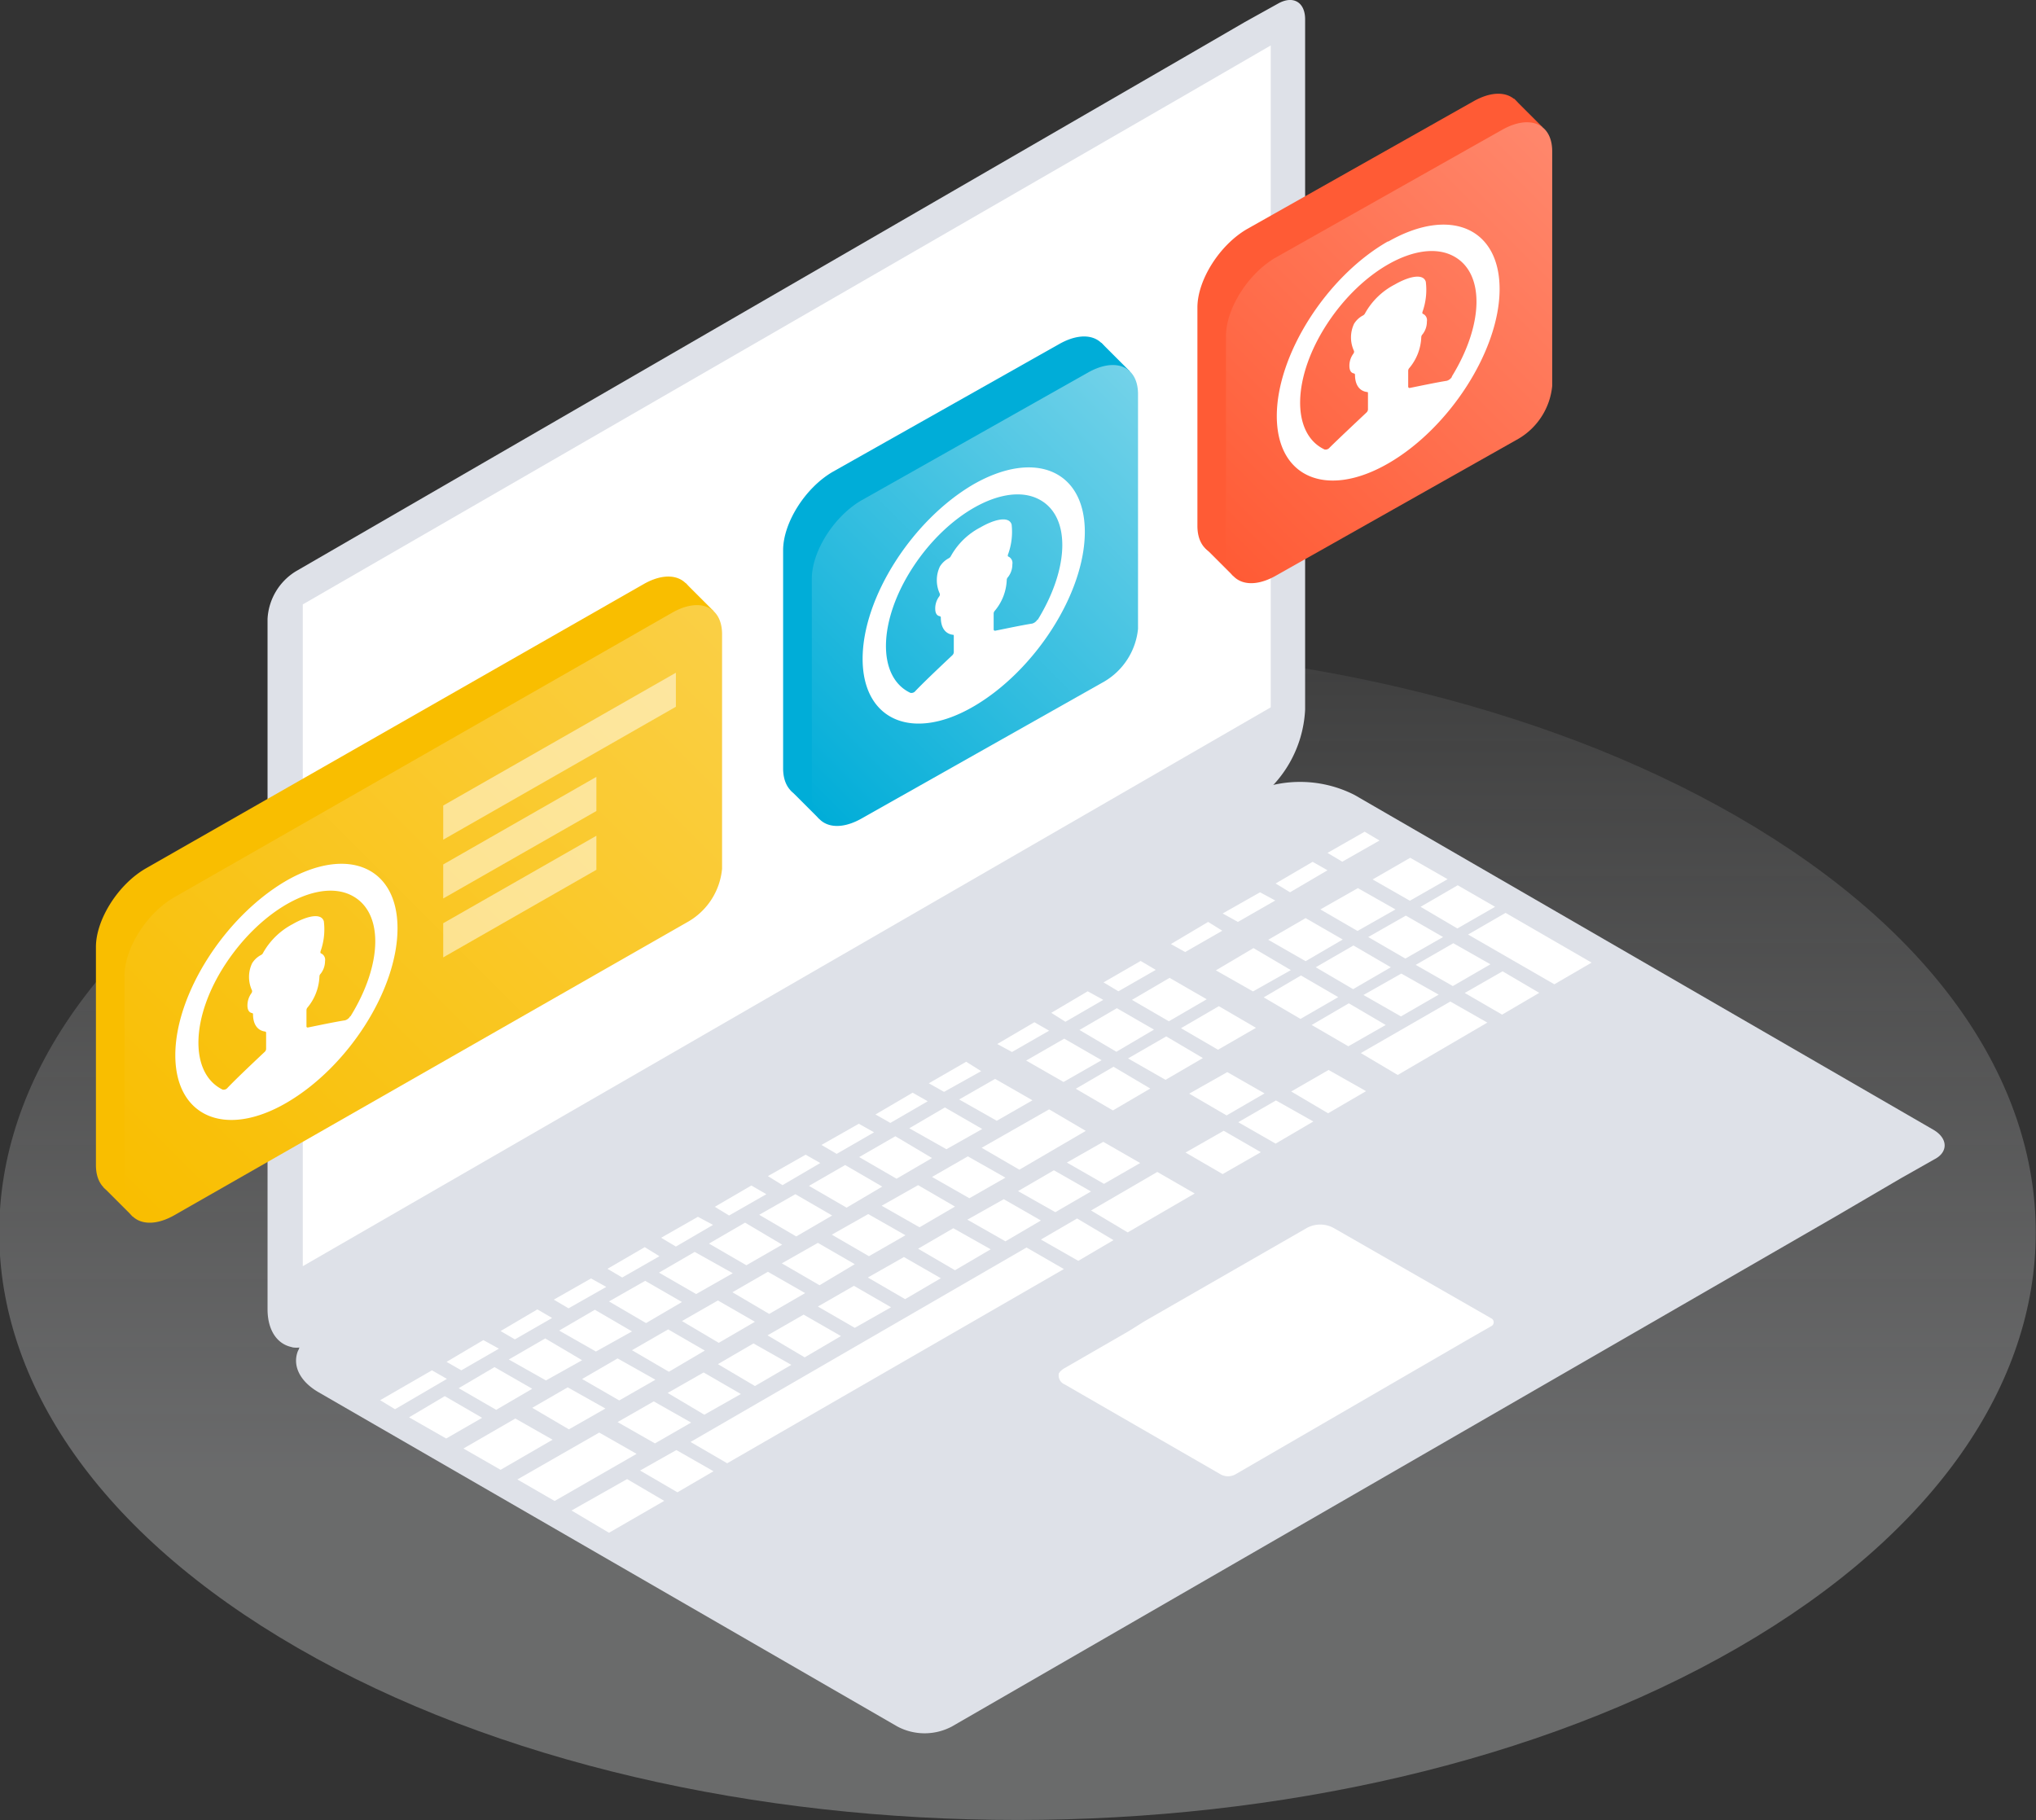 <svg xmlns="http://www.w3.org/2000/svg" xmlns:xlink="http://www.w3.org/1999/xlink" viewBox="0 0 171.07 152.95"><rect x="0" y="0" width="171.07" height="152.95" fill="#333333" stroke="none"/><defs><linearGradient id="linear-gradient" x1="85.54" y1="152.95" x2="85.54" y2="54.17" gradientUnits="userSpaceOnUse"><stop offset="0.3" stop-color="#e9ebee"/><stop offset="1" stop-color="#f7f8f9" stop-opacity="0.2"/></linearGradient><linearGradient id="linear-gradient-2" x1="60.6" y1="52" x2="10.77" y2="101.84" gradientUnits="userSpaceOnUse"><stop offset="0" stop-color="#facf45"/><stop offset="1" stop-color="#f9be00"/></linearGradient><linearGradient id="linear-gradient-3" x1="97.96" y1="34.23" x2="66.1" y2="66.09" gradientUnits="userSpaceOnUse"><stop offset="0" stop-color="#73d2e9"/><stop offset="1" stop-color="#00add8"/></linearGradient><linearGradient id="linear-gradient-4" x1="132.76" y1="13.83" x2="100.9" y2="45.69" gradientUnits="userSpaceOnUse"><stop offset="0" stop-color="#ff876c"/><stop offset="1" stop-color="#ff5b35"/></linearGradient></defs><title>Asset 130</title><g id="Layer_2" data-name="Layer 2"><g id="Layer_1-2" data-name="Layer 1"><path d="M146,68.64c33.4,19.29,33.4,50.56,0,69.83s-87.56,19.3-121,0-33.4-50.54,0-69.83S112.61,49.35,146,68.64Z" style="opacity:0.3;fill:url(#linear-gradient)"/><path d="M162.44,94.93,113.81,66.8a10.1,10.1,0,0,0-9.15,0L68.11,87.92l-15.49,9-5.17,3-20.74,12A4.49,4.49,0,0,0,25.27,113a.28.28,0,0,1-.06.14s0,0,0,0a1.45,1.45,0,0,0-.12.28,1.13,1.13,0,0,0-.12.28s0,0,0,0c-.35,1.16.27,2.41,1.81,3.3l48.62,28.08a4.88,4.88,0,0,0,4.58,0l74.29-42.88,5.45-3.19,2.79-1.58C163.7,96.84,163.7,95.66,162.44,94.93Z" style="fill:#dee1e8"/><path d="M125.28,111.45a.37.37,0,0,0,0-.68l-13.15-7.54a2.35,2.35,0,0,0-2.4,0l-9.57,5.5-4,2.3-1.31.82L89.39,115a1.67,1.67,0,0,0-.37.32l0,0v0a.07.07,0,0,0,0,.06c-.06,0-.06,0-.06.06h0a.82.82,0,0,0,.49.89l13.14,7.58a1.29,1.29,0,0,0,1.18,0L123.1,112.7l1.41-.81Z" style="fill:#fff"/><path d="M109.66,1.62v58a10,10,0,0,1-4.54,7.91L68.51,88.65,53,97.62l-5.18,3-20.72,12a4.24,4.24,0,0,1-1.77.62h-.23a2.13,2.13,0,0,1-.36,0,.85.85,0,0,1-.26-.05h0c-1.21-.27-2-1.42-2-3.18v-58A5,5,0,0,1,24.87,48L99.17,5l5.43-3.15L107.37.31C108.65-.42,109.66.18,109.66,1.62Z" style="fill:#dee1e8"/><polygon points="106.77 3.82 106.77 59.44 58.33 87.42 25.44 106.4 25.44 50.79 99.47 8.05 106.77 3.82" style="fill:#fff"/><polygon points="37.55 115.87 33.19 118.42 31.94 117.66 36.29 115.15 37.55 115.87" style="fill:#fff"/><polygon points="40.51 119.14 37.49 120.88 34.37 119.1 37.37 117.32 40.51 119.14" style="fill:#fff"/><polygon points="41.92 113.33 38.76 115.15 37.52 114.44 40.61 112.61 41.92 113.33" style="fill:#fff"/><polygon points="46.39 110.75 43.26 112.55 42.06 111.85 45.15 110.03 46.39 110.75" style="fill:#fff"/><polygon points="50.94 108.14 47.77 109.94 46.53 109.21 49.66 107.43 50.94 108.14" style="fill:#fff"/><polygon points="55.41 105.56 52.28 107.35 51.04 106.62 54.17 104.8 55.41 105.56" style="fill:#fff"/><polygon points="59.91 102.93 56.79 104.75 55.55 104.01 58.64 102.25 59.91 102.93" style="fill:#fff"/><polygon points="64.39 100.35 61.26 102.14 60.06 101.41 63.13 99.62 64.39 100.35" style="fill:#fff"/><polygon points="68.92 97.73 65.75 99.59 64.52 98.83 67.69 97.03 68.92 97.73" style="fill:#fff"/><polygon points="73.44 95.15 70.3 96.96 69.02 96.21 72.16 94.43 73.44 95.15" style="fill:#fff"/><polygon points="77.95 92.54 74.81 94.36 73.56 93.65 76.68 91.82 77.95 92.54" style="fill:#fff"/><polygon points="82.44 90.01 79.32 91.75 78.04 91.03 81.18 89.22 82.44 90.01" style="fill:#fff"/><polygon points="88.15 86.61 85.03 88.4 83.79 87.73 86.91 85.9 88.15 86.61" style="fill:#fff"/><polygon points="92.7 84.02 89.52 85.86 88.33 85.11 91.39 83.3 92.7 84.02" style="fill:#fff"/><polygon points="97.11 81.5 93.97 83.3 92.72 82.55 95.84 80.75 97.11 81.5" style="fill:#fff"/><polygon points="102.7 78.21 99.58 80 98.38 79.33 101.51 77.47 102.7 78.21" style="fill:#fff"/><polygon points="107.15 75.67 104.01 77.47 102.73 76.76 105.87 74.98 107.15 75.67" style="fill:#fff"/><polygon points="111.54 73.13 108.39 74.98 107.18 74.24 110.29 72.42 111.54 73.13" style="fill:#fff"/><polygon points="115.91 70.63 112.78 72.41 111.54 71.67 114.66 69.89 115.91 70.63" style="fill:#fff"/><polygon points="46.43 120.98 42.06 123.51 38.94 121.72 43.3 119.2 46.43 120.98" style="fill:#fff"/><polygon points="53.49 122.17 46.6 126.13 43.47 124.32 50.35 120.38 53.49 122.17" style="fill:#fff"/><polygon points="55.81 126.12 51.17 128.8 48.02 126.93 52.69 124.29 55.81 126.12" style="fill:#fff"/><polygon points="44.72 116.7 41.69 118.47 38.54 116.65 41.55 114.88 44.72 116.7" style="fill:#fff"/><polygon points="48.91 114.3 45.87 116 42.75 114.24 45.81 112.47 48.91 114.3" style="fill:#fff"/><polygon points="53.1 111.88 50.07 113.57 46.98 111.81 49.98 110.06 53.1 111.88" style="fill:#fff"/><polygon points="57.3 109.41 54.28 111.18 51.17 109.36 54.21 107.63 57.3 109.41" style="fill:#fff"/><polygon points="61.57 106.99 58.49 108.74 55.37 106.94 58.37 105.2 61.57 106.99" style="fill:#fff"/><polygon points="65.72 104.59 62.71 106.32 59.57 104.5 62.6 102.74 65.72 104.59" style="fill:#fff"/><polygon points="69.92 102.14 66.9 103.9 63.79 102.08 66.83 100.35 69.92 102.14" style="fill:#fff"/><polygon points="74.13 99.71 71.13 101.48 67.97 99.65 71.01 97.9 74.13 99.71" style="fill:#fff"/><polygon points="78.31 97.31 75.33 99.05 72.19 97.23 75.23 95.48 78.31 97.31" style="fill:#fff"/><polygon points="82.53 94.87 79.52 96.57 76.4 94.81 79.39 93.06 82.53 94.87" style="fill:#fff"/><polygon points="58.07 119.54 55.03 121.29 51.89 119.5 54.93 117.76 58.07 119.54" style="fill:#fff"/><polygon points="62.25 117.14 59.18 118.88 56.1 117.05 59.12 115.33 62.25 117.14" style="fill:#fff"/><polygon points="66.49 114.69 63.43 116.47 60.32 114.63 63.31 112.89 66.49 114.69" style="fill:#fff"/><polygon points="70.66 112.27 67.61 114.06 64.49 112.21 67.52 110.47 70.66 112.27" style="fill:#fff"/><polygon points="74.87 109.85 71.82 111.58 68.72 109.79 71.75 108.05 74.87 109.85" style="fill:#fff"/><polygon points="79.05 107.41 76.05 109.17 72.92 107.35 75.95 105.63 79.05 107.41" style="fill:#fff"/><polygon points="83.24 104.98 80.24 106.74 77.14 104.93 80.1 103.21 83.24 104.98" style="fill:#fff"/><polygon points="87.46 102.56 84.48 104.31 81.28 102.49 84.34 100.77 87.46 102.56" style="fill:#fff"/><polygon points="91.67 100.12 88.67 101.86 85.54 100.09 88.55 98.34 91.67 100.12" style="fill:#fff"/><polygon points="95.8 97.73 92.76 99.48 89.64 97.69 92.7 95.95 95.8 97.73" style="fill:#fff"/><polygon points="86.75 92.46 83.75 94.18 80.59 92.39 83.61 90.66 86.75 92.46" style="fill:#fff"/><polygon points="50.87 118.36 47.8 120.11 44.72 118.3 47.7 116.58 50.87 118.36" style="fill:#fff"/><polygon points="55.07 115.94 52.03 117.68 48.91 115.88 51.89 114.15 55.07 115.94" style="fill:#fff"/><polygon points="59.22 113.49 56.2 115.27 53.1 113.46 56.14 111.71 59.22 113.49" style="fill:#fff"/><polygon points="63.43 111.07 60.39 112.84 57.3 111.01 60.32 109.28 63.43 111.07" style="fill:#fff"/><polygon points="67.65 108.66 64.63 110.41 61.54 108.59 64.52 106.87 67.65 108.66" style="fill:#fff"/><polygon points="71.82 106.23 68.86 108 65.69 106.16 68.72 104.44 71.82 106.23" style="fill:#fff"/><polygon points="76.08 103.8 73.01 105.56 69.89 103.75 72.95 102.02 76.08 103.8" style="fill:#fff"/><polygon points="80.24 101.39 77.26 103.13 74.08 101.32 77.14 99.59 80.24 101.39" style="fill:#fff"/><polygon points="84.48 98.96 81.45 100.69 78.31 98.9 81.32 97.17 84.48 98.96" style="fill:#fff"/><polygon points="91.23 95.03 85.65 98.29 82.48 96.45 88.15 93.22 91.23 95.03" style="fill:#fff"/><polygon points="59.95 123.63 56.92 125.4 53.78 123.57 56.83 121.85 59.95 123.63" style="fill:#fff"/><polygon points="58.02 121.17 61.1 122.96 89.39 106.64 86.25 104.83 58.02 121.17" style="fill:#fff"/><polygon points="93.56 104.21 90.6 105.95 87.46 104.16 90.5 102.39 93.56 104.21" style="fill:#fff"/><polygon points="100.38 100.29 94.75 103.56 91.67 101.72 97.24 98.48 100.38 100.29" style="fill:#fff"/><polygon points="108.46 81.52 105.28 83.31 102.16 81.54 105.32 79.67 108.46 81.52" style="fill:#fff"/><polygon points="112.82 78.95 109.7 80.77 106.56 78.97 109.7 77.15 112.82 78.95" style="fill:#fff"/><polygon points="117.25 76.42 114.06 78.23 110.94 76.42 114.09 74.63 117.25 76.42" style="fill:#fff"/><polygon points="121.63 73.88 118.46 75.69 115.33 73.9 118.49 72.08 121.63 73.88" style="fill:#fff"/><polygon points="112.44 83.79 109.27 85.62 106.18 83.81 109.31 81.97 112.44 83.79" style="fill:#fff"/><polygon points="116.86 81.28 113.69 83.12 110.55 81.28 113.72 79.45 116.86 81.28" style="fill:#fff"/><polygon points="121.25 78.74 118.08 80.55 114.96 78.74 118.12 76.94 121.25 78.74" style="fill:#fff"/><polygon points="125.62 76.2 122.45 78.02 119.36 76.2 122.48 74.39 125.62 76.2" style="fill:#fff"/><polygon points="116.43 86.13 113.29 87.92 110.21 86.13 113.33 84.31 116.43 86.13" style="fill:#fff"/><polygon points="120.88 83.58 117.71 85.41 114.56 83.61 117.74 81.81 120.88 83.58" style="fill:#fff"/><polygon points="125.23 81.03 122.07 82.86 118.95 81.08 122.11 79.26 125.23 81.03" style="fill:#fff"/><polygon points="124.97 85.93 117.44 90.33 114.34 88.49 121.86 84.16 124.97 85.93" style="fill:#fff"/><polygon points="129.33 83.43 126.21 85.26 123.07 83.44 126.25 81.62 129.33 83.43" style="fill:#fff"/><polygon points="133.73 80.89 130.6 82.71 123.35 78.53 126.5 76.71 133.73 80.89" style="fill:#fff"/><polygon points="92.56 89.09 89.36 90.92 86.22 89.12 89.42 87.28 92.56 89.09" style="fill:#fff"/><polygon points="96.96 86.52 93.8 88.38 90.7 86.55 93.84 84.72 96.96 86.52" style="fill:#fff"/><polygon points="101.39 83.97 98.21 85.82 95.11 84.02 98.27 82.17 101.39 83.97" style="fill:#fff"/><polygon points="96.65 91.47 93.51 93.31 90.39 91.49 93.56 89.64 96.65 91.47" style="fill:#fff"/><polygon points="101.07 88.91 97.93 90.74 94.78 88.94 97.99 87.09 101.07 88.91" style="fill:#fff"/><polygon points="105.53 86.37 102.34 88.21 99.23 86.4 102.41 84.55 105.53 86.37" style="fill:#fff"/><polygon points="106.25 91.88 103.06 93.73 99.92 91.9 103.12 90.09 106.25 91.88" style="fill:#fff"/><polygon points="105.94 96.82 102.73 98.66 99.61 96.85 102.82 95.02 105.94 96.82" style="fill:#fff"/><polygon points="110.35 94.24 107.18 96.1 104.04 94.3 107.21 92.47 110.35 94.24" style="fill:#fff"/><polygon points="114.78 91.69 111.59 93.55 108.49 91.72 111.63 89.91 114.78 91.69" style="fill:#fff"/><path d="M55.47,75,12.26,99.71c-2.32,1.32-4.2.52-4.2-1.81V79.58c0-2.32,1.88-5.28,4.2-6.61L54.07,49.09c2.32-1.33,4.2-.52,4.2,1.8V70.62A5.74,5.74,0,0,1,55.47,75Z" style="fill:#f9be00"/><polygon points="8.69 99.76 11.16 102.23 12.27 100.17 8.69 99.76" style="fill:#f9be00"/><polygon points="57.59 48.98 59.97 51.36 56.79 52.75 57.59 48.98" style="fill:#f9be00"/><path d="M57.87,77.42,14.66,102.11c-2.32,1.32-4.2.52-4.2-1.81V82c0-2.32,1.88-5.28,4.2-6.61L56.47,51.49c2.32-1.33,4.2-.52,4.2,1.8V73A5.74,5.74,0,0,1,57.87,77.42Z" style="fill:url(#linear-gradient-2)"/><path d="M24.07,74h0c-5.16,3-9.34,9.52-9.34,14.67s4.18,7,9.34,4S33.4,83.19,33.4,78h0c0-5.15-4.18-6.94-9.33-4ZM29.42,85.4h0a.73.73,0,0,1-.43.34c-.81.12-2.56.49-3.11.6h0a.1.1,0,0,1-.13-.11V84.88h0a.35.35,0,0,1,.09-.22h0a4.35,4.35,0,0,0,1-2.61h0a.3.3,0,0,1,.09-.21h0a1.72,1.72,0,0,0,.38-1.08h0a.59.59,0,0,0-.32-.64h0c-.06,0-.08-.08-.06-.17h0a5.5,5.5,0,0,0,.28-2.53c-.22-.75-1.46-.43-2.61.23a6.1,6.1,0,0,0-2.49,2.41h0a.37.37,0,0,1-.18.19h0a1.92,1.92,0,0,0-.75.7,2.69,2.69,0,0,0,0,2.29h0a.3.3,0,0,1-.07.24h0a1.76,1.76,0,0,0-.32,1h0c0,.35.11.59.38.65h0a.09.09,0,0,1,.09.1h0c0,.82.36,1.36,1,1.45h0a.1.1,0,0,1,.1.11v1.36h0a.36.36,0,0,1-.13.25c-.54.51-2.27,2.13-3.1,3h0a.43.43,0,0,1-.43.16h0C15.9,90.18,16,85.44,19,80.93s7.63-7.07,10.45-5.73,2.73,5.79,0,10.2Z" style="fill:#fff"/><polygon points="56.79 59.39 37.24 70.56 37.24 67.69 56.79 56.53 56.79 59.39" style="fill:#fff;opacity:0.5"/><polygon points="50.11 68.15 37.24 75.5 37.24 72.64 50.11 65.28 50.11 68.15" style="fill:#fff;opacity:0.5"/><polygon points="50.11 73.09 37.24 80.45 37.24 77.58 50.11 70.23 50.11 73.09" style="fill:#fff;opacity:0.5"/><path d="M90.42,54.85,70,66.37c-2.32,1.32-4.2.52-4.2-1.81V46.24c0-2.32,1.88-5.28,4.2-6.61L89,28.91c2.33-1.32,4.21-.52,4.21,1.81V50.44A5.8,5.8,0,0,1,90.42,54.85Z" style="fill:#00add8"/><polygon points="66.41 66.39 68.82 68.8 69.97 66.76 66.41 66.39" style="fill:#00add8"/><polygon points="92.53 28.8 94.94 31.21 91.76 32.6 92.53 28.8" style="fill:#00add8"/><path d="M92.82,57.25,72.41,68.77c-2.32,1.32-4.2.52-4.2-1.81V48.64c0-2.32,1.88-5.28,4.2-6.61l19-10.72c2.33-1.32,4.21-.52,4.21,1.81V52.84A5.8,5.8,0,0,1,92.82,57.25Z" style="fill:url(#linear-gradient-3)"/><path d="M81.81,40.69h0c-5.15,3-9.33,9.51-9.33,14.67s4.18,7,9.33,4,9.34-9.51,9.34-14.67h0c0-5.15-4.18-6.94-9.34-4Zm5.36,11.37h0a.77.77,0,0,1-.44.34c-.8.12-2.55.49-3.11.6h0a.11.11,0,0,1-.13-.11V51.54h0a.36.36,0,0,1,.1-.22h0a4.27,4.27,0,0,0,1-2.61h0a.37.37,0,0,1,.1-.21h0a1.7,1.7,0,0,0,.37-1.08h0a.59.59,0,0,0-.31-.64h0c-.06,0-.09-.08-.06-.17h0A5.51,5.51,0,0,0,85,44.08c-.22-.75-1.47-.43-2.61.23a6,6,0,0,0-2.49,2.41h0a.42.42,0,0,1-.18.19h0a1.92,1.92,0,0,0-.75.7,2.69,2.69,0,0,0,0,2.29h0a.3.3,0,0,1-.07.24h0a1.69,1.69,0,0,0-.32,1h0c0,.35.11.59.38.64h0a.11.11,0,0,1,.09.11h0c0,.82.35,1.36,1,1.45h0c.06,0,.09,0,.09.11v1.36h0a.39.39,0,0,1-.12.25c-.54.51-2.27,2.13-3.1,3h0a.43.43,0,0,1-.43.16h0c-2.82-1.34-2.72-6.08.24-10.59s7.63-7.07,10.45-5.73,2.72,5.79,0,10.2Z" style="fill:#fff"/><path d="M125.22,34.45,104.81,46c-2.32,1.32-4.2.52-4.2-1.81V25.84c0-2.32,1.88-5.28,4.2-6.61l19-10.72C126.14,7.19,128,8,128,10.32V30A5.8,5.8,0,0,1,125.22,34.45Z" style="fill:#ff5b35"/><polygon points="101.27 46.05 103.63 48.41 104.77 46.36 101.27 46.05" style="fill:#ff5b35"/><polygon points="127.2 8.28 129.61 10.69 126.43 12.08 127.2 8.28" style="fill:#ff5b35"/><path d="M127.62,36.85,107.21,48.37c-2.32,1.32-4.2.52-4.2-1.81V28.24c0-2.32,1.88-5.28,4.2-6.61l19-10.72c2.33-1.32,4.21-.52,4.21,1.81V32.44A5.8,5.8,0,0,1,127.62,36.85Z" style="fill:url(#linear-gradient-4)"/><path d="M116.61,20.29h0c-5.15,2.95-9.33,9.51-9.33,14.67s4.18,6.95,9.33,4S126,29.45,126,24.29h0c0-5.15-4.18-6.94-9.34-4ZM122,31.66h0a.77.77,0,0,1-.44.34c-.8.12-2.55.49-3.11.6h0a.11.11,0,0,1-.13-.11V31.14h0a.36.36,0,0,1,.1-.22h0a4.27,4.27,0,0,0,1-2.61h0a.37.37,0,0,1,.1-.21h0a1.7,1.7,0,0,0,.37-1.08h0a.59.59,0,0,0-.31-.64h0c-.06,0-.09-.08-.06-.17h0a5.51,5.51,0,0,0,.28-2.53c-.22-.75-1.47-.43-2.61.23a6,6,0,0,0-2.49,2.41h0a.42.42,0,0,1-.18.19h0a1.92,1.92,0,0,0-.75.7,2.69,2.69,0,0,0,0,2.29h0a.3.3,0,0,1-.07.24h0a1.69,1.69,0,0,0-.32,1h0c0,.35.11.59.38.64h0a.11.11,0,0,1,.09.11h0c0,.82.35,1.36,1,1.45h0c.06,0,.09,0,.09.11v1.36h0a.39.39,0,0,1-.12.25c-.54.51-2.27,2.13-3.1,2.95h0a.43.43,0,0,1-.43.16h0c-2.82-1.34-2.72-6.08.24-10.59s7.63-7.07,10.45-5.73,2.72,5.79,0,10.2Z" style="fill:#fff"/></g></g></svg>